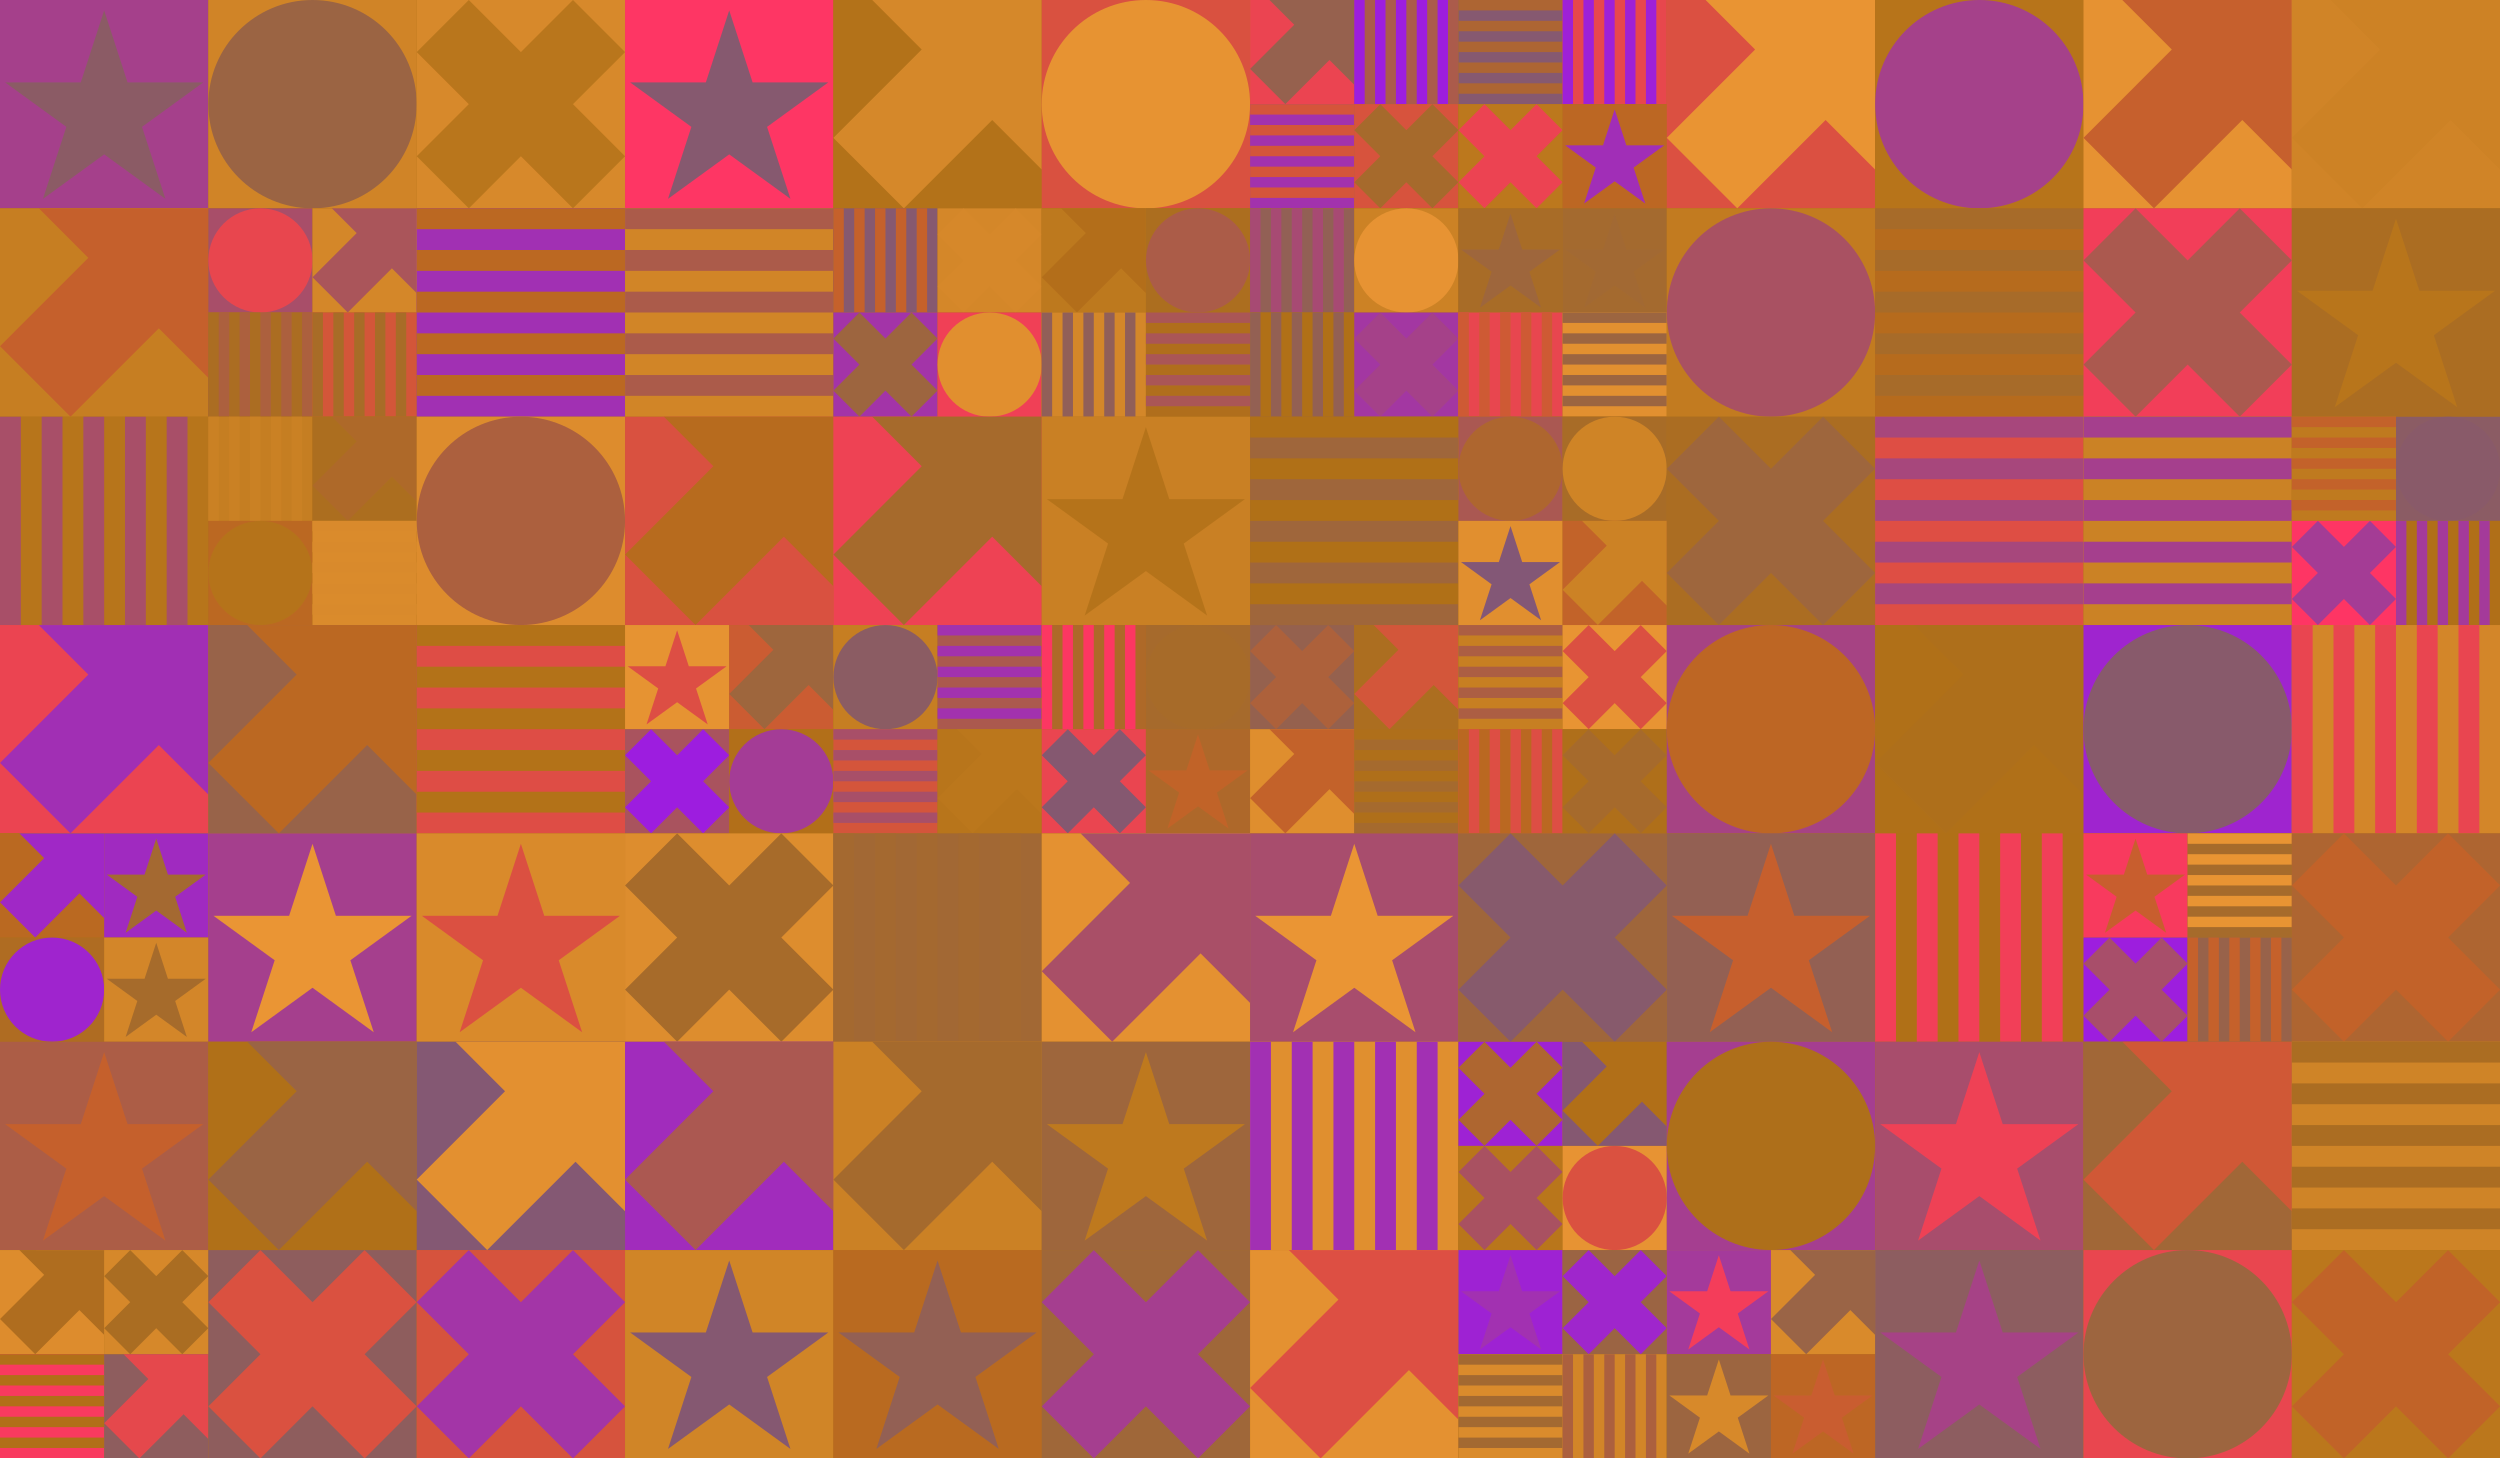 <?xml version="1.0" standalone="no"?><svg xmlns:xlink="http://www.w3.org/1999/xlink" xmlns="http://www.w3.org/2000/svg" viewBox="0 0 1000 583.335" preserveAspectRatio="xMaxYMax slice"><g transform="scale(1.372)"><rect x="0" y="0" width="728.914" height="425.2" fill="#b07017"/><rect x="0" y="0" width="60.74" height="60.74" fill="#a5408b"/><g transform="translate(0,0) scale(3.037) rotate(0)"><path d="M10 1L12.245 7.91H19.511L13.633 12.18L15.878 19.09L10 14.82L4.122 19.09L6.367 12.18L0.489 7.91H7.755L10 1Z" fill="#8b5b65"/></g><rect x="60.74" y="0" width="60.74" height="60.74" fill="#d08427"/><circle cx="91.11" cy="30.37" r="30.37" fill="#9b6443"/><rect x="121.49" y="0" width="60.74" height="60.74" fill="#d7892b"/><g transform="translate(121.49,0) scale(3.037) rotate(0)"><path d="M10 5L5 0L0 5L5 10L0 15L5 20L10 15L15 20L20 15L15 10L20 5L15 0L10 5Z" fill="#b9761c"/></g><rect x="182.23" y="0" width="60.74" height="60.74" fill="#fe3664"/><g transform="translate(182.23,0) scale(3.037) rotate(0)"><path d="M10 1L12.245 7.91H19.511L13.633 12.18L15.878 19.09L10 14.82L4.122 19.09L6.367 12.18L0.489 7.91H7.755L10 1Z" fill="#86596f"/></g><rect x="242.97" y="0" width="60.74" height="60.74" fill="#b37219"/><g transform="translate(242.97,0) scale(3.037) rotate(0)"><path d="M19.998 0.002L3.727 -7.68637e-07L8.478 4.754L0 13.235L6.766 20L15.246 11.521L20 16.275L19.998 0.002Z" fill="#d5882a"/></g><rect x="303.71" y="0" width="60.74" height="60.74" fill="#d95140"/><circle cx="334.08" cy="30.37" r="30.37" fill="#e79332"/><rect x="364.457" y="0" width="60.743" height="60.743" fill="#b07017"/><rect x="364.46" y="0" width="30.37" height="30.37" fill="#eb4451"/><g transform="translate(364.46,0) scale(1.518) rotate(0)"><path d="M19.998 0.002L3.727 -7.68637e-07L8.478 4.754L0 13.235L6.766 20L15.246 11.521L20 16.275L19.998 0.002Z" fill="#96614e"/></g><rect x="394.83" y="0" width="30.37" height="30.37" fill="#ab5b4b"/><g transform="translate(394.83,0) scale(1.518) rotate(0)"><rect width="2" height="20" fill="#9d1ede"/><rect x="4" width="2" height="20" fill="#9d1ede"/><rect x="8" width="2" height="20" fill="#9d1ede"/><rect x="12" width="2" height="20" fill="#9d1ede"/><rect x="16" width="2" height="20" fill="#9d1ede"/></g><rect x="364.46" y="30.37" width="30.37" height="30.37" fill="#a232ad"/><g transform="translate(364.46,30.37) scale(1.518) rotate(0)"><rect width="20" height="2" fill="#d4553a"/><rect y="4" width="20" height="2" fill="#d4553a"/><rect y="8" width="20" height="2" fill="#d4553a"/><rect y="12" width="20" height="2" fill="#d4553a"/><rect y="16" width="20" height="2" fill="#d4553a"/></g><rect x="394.83" y="30.37" width="30.37" height="30.37" fill="#d7533d"/><g transform="translate(394.83,30.37) scale(1.518) rotate(0)"><path d="M10 5L5 0L0 5L5 10L0 15L5 20L10 15L15 20L20 15L15 10L20 5L15 0L10 5Z" fill="#a66a2c"/></g><rect x="425.2" y="0" width="60.743" height="60.743" fill="#b07017"/><rect x="425.2" y="0" width="30.37" height="30.37" fill="#865970"/><g transform="translate(425.2,0) scale(1.518) rotate(0)"><rect width="20" height="2" fill="#ad6533"/><rect y="4" width="20" height="2" fill="#ad6533"/><rect y="8" width="20" height="2" fill="#ad6533"/><rect y="12" width="20" height="2" fill="#ad6533"/><rect y="16" width="20" height="2" fill="#ad6533"/></g><rect x="455.57" y="0" width="30.37" height="30.37" fill="#e7474d"/><g transform="translate(455.57,0) scale(1.518) rotate(0)"><rect width="2" height="20" fill="#9e21d7"/><rect x="4" width="2" height="20" fill="#9e21d7"/><rect x="8" width="2" height="20" fill="#9e21d7"/><rect x="12" width="2" height="20" fill="#9e21d7"/><rect x="16" width="2" height="20" fill="#9e21d7"/></g><rect x="425.2" y="30.37" width="30.37" height="30.37" fill="#bc781d"/><g transform="translate(425.2,30.37) scale(1.518) rotate(0)"><path d="M10 5L5 0L0 5L5 10L0 15L5 20L10 15L15 20L20 15L15 10L20 5L15 0L10 5Z" fill="#ec4352"/></g><rect x="455.57" y="30.37" width="30.37" height="30.37" fill="#bc6723"/><g transform="translate(455.57,30.37) scale(1.518) rotate(0)"><path d="M10 1L12.245 7.91H19.511L13.633 12.18L15.878 19.09L10 14.82L4.122 19.09L6.367 12.18L0.489 7.91H7.755L10 1Z" fill="#a12eb7"/></g><rect x="485.94" y="0" width="60.74" height="60.74" fill="#db5041"/><g transform="translate(485.94,0) scale(3.037) rotate(0)"><path d="M19.998 0.002L3.727 -7.68637e-07L8.478 4.754L0 13.235L6.766 20L15.246 11.521L20 16.275L19.998 0.002Z" fill="#e99433"/></g><rect x="546.69" y="0" width="60.74" height="60.74" fill="#b7741a"/><circle cx="577.06" cy="30.37" r="30.37" fill="#a5418a"/><rect x="607.43" y="0" width="60.74" height="60.74" fill="#e69232"/><g transform="translate(607.43,0) scale(3.037) rotate(0)"><path d="M19.998 0.002L3.727 -7.68637e-07L8.478 4.754L0 13.235L6.766 20L15.246 11.521L20 16.275L19.998 0.002Z" fill="#c6602d"/></g><rect x="668.17" y="0" width="60.74" height="60.74" fill="#d08427"/><g transform="translate(668.17,0) scale(3.037) rotate(0)"><path d="M19.998 0.002L3.727 -7.68637e-07L8.478 4.754L0 13.235L6.766 20L15.246 11.521L20 16.275L19.998 0.002Z" fill="#cd8225"/></g><rect x="0" y="60.74" width="60.74" height="60.74" fill="#c67e22"/><g transform="translate(0,60.74) scale(3.037) rotate(0)"><path d="M19.998 0.002L3.727 -7.68637e-07L8.478 4.754L0 13.235L6.766 20L15.246 11.521L20 16.275L19.998 0.002Z" fill="#c5602c"/></g><rect x="60.743" y="60.743" width="60.743" height="60.743" fill="#b07017"/><rect x="60.74" y="60.74" width="30.37" height="30.37" fill="#a84e69"/><circle cx="75.925" cy="75.925" r="15.185" fill="#e8464e"/><rect x="91.11" y="60.74" width="30.37" height="30.37" fill="#d48729"/><g transform="translate(91.11,60.74) scale(1.518) rotate(0)"><path d="M19.998 0.002L3.727 -7.68637e-07L8.478 4.754L0 13.235L6.766 20L15.246 11.521L20 16.275L19.998 0.002Z" fill="#aa555a"/></g><rect x="60.74" y="91.11" width="30.37" height="30.37" fill="#ac603e"/><g transform="translate(60.74,91.11) scale(1.518) rotate(0)"><rect width="2" height="20" fill="#ab6d22"/><rect x="4" width="2" height="20" fill="#ab6d22"/><rect x="8" width="2" height="20" fill="#ab6d22"/><rect x="12" width="2" height="20" fill="#ab6d22"/><rect x="16" width="2" height="20" fill="#ab6d22"/></g><rect x="91.11" y="91.11" width="30.37" height="30.37" fill="#d35639"/><g transform="translate(91.11,91.11) scale(1.518) rotate(0)"><rect width="2" height="20" fill="#a86c27"/><rect x="4" width="2" height="20" fill="#a86c27"/><rect x="8" width="2" height="20" fill="#a86c27"/><rect x="12" width="2" height="20" fill="#a86c27"/><rect x="16" width="2" height="20" fill="#a86c27"/></g><rect x="121.49" y="60.74" width="60.74" height="60.74" fill="#a130b3"/><g transform="translate(121.49,60.74) scale(3.037) rotate(0)"><rect width="20" height="2" fill="#bb6822"/><rect y="4" width="20" height="2" fill="#bb6822"/><rect y="8" width="20" height="2" fill="#bb6822"/><rect y="12" width="20" height="2" fill="#bb6822"/><rect y="16" width="20" height="2" fill="#bb6822"/></g><rect x="182.23" y="60.74" width="60.74" height="60.74" fill="#d18527"/><g transform="translate(182.23,60.74) scale(3.037) rotate(0)"><rect width="20" height="2" fill="#ab5b4a"/><rect y="4" width="20" height="2" fill="#ab5b4a"/><rect y="8" width="20" height="2" fill="#ab5b4a"/><rect y="12" width="20" height="2" fill="#ab5b4a"/><rect y="16" width="20" height="2" fill="#ab5b4a"/></g><rect x="242.971" y="60.743" width="60.743" height="60.743" fill="#b07017"/><rect x="242.97" y="60.74" width="30.37" height="30.37" fill="#865970"/><g transform="translate(242.97,60.74) scale(1.518) rotate(0)"><rect width="2" height="20" fill="#c5612b"/><rect x="4" width="2" height="20" fill="#c5612b"/><rect x="8" width="2" height="20" fill="#c5612b"/><rect x="12" width="2" height="20" fill="#c5612b"/><rect x="16" width="2" height="20" fill="#c5612b"/></g><rect x="273.34" y="60.74" width="30.37" height="30.37" fill="#d48729"/><g transform="translate(273.34,60.74) scale(1.518) rotate(0)"><path d="M10 5L5 0L0 5L5 10L0 15L5 20L10 15L15 20L20 15L15 10L20 5L15 0L10 5Z" fill="#d6882a"/></g><rect x="242.97" y="91.11" width="30.37" height="30.37" fill="#a334a8"/><g transform="translate(242.97,91.11) scale(1.518) rotate(0)"><path d="M10 5L5 0L0 5L5 10L0 15L5 20L10 15L15 20L20 15L15 10L20 5L15 0L10 5Z" fill="#9d653f"/></g><rect x="273.34" y="91.11" width="30.37" height="30.37" fill="#f04056"/><circle cx="288.525" cy="106.295" r="15.185" fill="#e18f2f"/><rect x="303.714" y="60.743" width="60.743" height="60.743" fill="#b07017"/><rect x="303.71" y="60.74" width="30.37" height="30.37" fill="#bd791e"/><g transform="translate(303.71,60.74) scale(1.518) rotate(0)"><path d="M19.998 0.002L3.727 -7.68637e-07L8.478 4.754L0 13.235L6.766 20L15.246 11.521L20 16.275L19.998 0.002Z" fill="#b36e1a"/></g><rect x="334.09" y="60.74" width="30.37" height="30.37" fill="#ac6e1f"/><circle cx="349.275" cy="75.925" r="15.185" fill="#ab5c48"/><rect x="303.71" y="91.11" width="30.37" height="30.37" fill="#d48729"/><g transform="translate(303.71,91.11) scale(1.518) rotate(0)"><rect width="2" height="20" fill="#915f58"/><rect x="4" width="2" height="20" fill="#915f58"/><rect x="8" width="2" height="20" fill="#915f58"/><rect x="12" width="2" height="20" fill="#915f58"/><rect x="16" width="2" height="20" fill="#915f58"/></g><rect x="334.09" y="91.11" width="30.37" height="30.37" fill="#b06e1c"/><g transform="translate(334.09,91.11) scale(1.518) rotate(0)"><rect width="20" height="2" fill="#aa5656"/><rect y="4" width="20" height="2" fill="#aa5656"/><rect y="8" width="20" height="2" fill="#aa5656"/><rect y="12" width="20" height="2" fill="#aa5656"/><rect y="16" width="20" height="2" fill="#aa5656"/></g><rect x="364.457" y="60.743" width="60.743" height="60.743" fill="#b07017"/><rect x="364.46" y="60.74" width="30.37" height="30.37" fill="#926055"/><g transform="translate(364.46,60.74) scale(1.518) rotate(0)"><rect width="2" height="20" fill="#a74a73"/><rect x="4" width="2" height="20" fill="#a74a73"/><rect x="8" width="2" height="20" fill="#a74a73"/><rect x="12" width="2" height="20" fill="#a74a73"/><rect x="16" width="2" height="20" fill="#a74a73"/></g><rect x="394.83" y="60.74" width="30.37" height="30.37" fill="#cc8225"/><circle cx="410.015" cy="75.925" r="15.185" fill="#e79333"/><rect x="364.46" y="91.11" width="30.37" height="30.37" fill="#b07017"/><g transform="translate(364.46,91.11) scale(1.518) rotate(0)"><rect width="2" height="20" fill="#936053"/><rect x="4" width="2" height="20" fill="#936053"/><rect x="8" width="2" height="20" fill="#936053"/><rect x="12" width="2" height="20" fill="#936053"/><rect x="16" width="2" height="20" fill="#936053"/></g><rect x="394.83" y="91.11" width="30.37" height="30.37" fill="#a337a2"/><g transform="translate(394.83,91.11) scale(1.518) rotate(0)"><path d="M10 5L5 0L0 5L5 10L0 15L5 20L10 15L15 20L20 15L15 10L20 5L15 0L10 5Z" fill="#a54189"/></g><rect x="425.2" y="60.743" width="60.743" height="60.743" fill="#b07017"/><rect x="425.2" y="60.74" width="30.37" height="30.37" fill="#a86c27"/><g transform="translate(425.2,60.74) scale(1.518) rotate(0)"><path d="M10 1L12.245 7.91H19.511L13.633 12.18L15.878 19.09L10 14.82L4.122 19.09L6.367 12.18L0.489 7.91H7.755L10 1Z" fill="#9e663c"/></g><rect x="455.57" y="60.74" width="30.37" height="30.37" fill="#a46a2f"/><g transform="translate(455.57,60.74) scale(1.518) rotate(0)"><path d="M10 1L12.245 7.91H19.511L13.633 12.18L15.878 19.09L10 14.82L4.122 19.09L6.367 12.18L0.489 7.91H7.755L10 1Z" fill="#a26933"/></g><rect x="425.2" y="91.11" width="30.37" height="30.37" fill="#e8464f"/><g transform="translate(425.2,91.11) scale(1.518) rotate(0)"><rect width="2" height="20" fill="#ce5a34"/><rect x="4" width="2" height="20" fill="#ce5a34"/><rect x="8" width="2" height="20" fill="#ce5a34"/><rect x="12" width="2" height="20" fill="#ce5a34"/><rect x="16" width="2" height="20" fill="#ce5a34"/></g><rect x="455.57" y="91.11" width="30.37" height="30.37" fill="#e29030"/><g transform="translate(455.57,91.11) scale(1.518) rotate(0)"><rect width="20" height="2" fill="#9c6540"/><rect y="4" width="20" height="2" fill="#9c6540"/><rect y="8" width="20" height="2" fill="#9c6540"/><rect y="12" width="20" height="2" fill="#9c6540"/><rect y="16" width="20" height="2" fill="#9c6540"/></g><rect x="485.94" y="60.74" width="60.74" height="60.74" fill="#c27b20"/><circle cx="516.31" cy="91.11" r="30.37" fill="#a95162"/><rect x="546.69" y="60.74" width="60.74" height="60.74" fill="#b66b1d"/><g transform="translate(546.69,60.74) scale(3.037) rotate(0)"><rect width="20" height="2" fill="#a76b29"/><rect y="4" width="20" height="2" fill="#a76b29"/><rect y="8" width="20" height="2" fill="#a76b29"/><rect y="12" width="20" height="2" fill="#a76b29"/><rect y="16" width="20" height="2" fill="#a76b29"/></g><rect x="607.43" y="60.74" width="60.74" height="60.74" fill="#f23e59"/><g transform="translate(607.43,60.74) scale(3.037) rotate(0)"><path d="M10 5L5 0L0 5L5 10L0 15L5 20L10 15L15 20L20 15L15 10L20 5L15 0L10 5Z" fill="#ab594f"/></g><rect x="668.17" y="60.74" width="60.74" height="60.74" fill="#ab6d22"/><g transform="translate(668.17,60.74) scale(3.037) rotate(0)"><path d="M10 1L12.245 7.91H19.511L13.633 12.18L15.878 19.09L10 14.82L4.122 19.09L6.367 12.18L0.489 7.91H7.755L10 1Z" fill="#b8751b"/></g><rect x="0" y="121.49" width="60.74" height="60.74" fill="#b7751b"/><g transform="translate(0,121.49) scale(3.037) rotate(0)"><rect width="2" height="20" fill="#a84f68"/><rect x="4" width="2" height="20" fill="#a84f68"/><rect x="8" width="2" height="20" fill="#a84f68"/><rect x="12" width="2" height="20" fill="#a84f68"/><rect x="16" width="2" height="20" fill="#a84f68"/></g><rect x="60.743" y="121.486" width="60.743" height="60.743" fill="#b07017"/><rect x="60.74" y="121.49" width="30.37" height="30.37" fill="#c57e22"/><g transform="translate(60.74,121.49) scale(1.518) rotate(0)"><rect width="2" height="20" fill="#ca8124"/><rect x="4" width="2" height="20" fill="#ca8124"/><rect x="8" width="2" height="20" fill="#ca8124"/><rect x="12" width="2" height="20" fill="#ca8124"/><rect x="16" width="2" height="20" fill="#ca8124"/></g><rect x="91.11" y="121.49" width="30.37" height="30.37" fill="#ac6e1f"/><g transform="translate(91.11,121.49) scale(1.518) rotate(0)"><path d="M19.998 0.002L3.727 -7.68637e-07L8.478 4.754L0 13.235L6.766 20L15.246 11.521L20 16.275L19.998 0.002Z" fill="#ae6929"/></g><rect x="60.74" y="151.86" width="30.37" height="30.37" fill="#bb6822"/><circle cx="75.925" cy="167.045" r="15.185" fill="#b5731a"/><rect x="91.11" y="151.86" width="30.37" height="30.37" fill="#da8b2c"/><g transform="translate(91.11,151.86) scale(1.518) rotate(0)"><rect width="20" height="2" fill="#d98a2c"/><rect y="4" width="20" height="2" fill="#d98a2c"/><rect y="8" width="20" height="2" fill="#d98a2c"/><rect y="12" width="20" height="2" fill="#d98a2c"/><rect y="16" width="20" height="2" fill="#d98a2c"/></g><rect x="121.49" y="121.49" width="60.74" height="60.74" fill="#dd8c2d"/><circle cx="151.86" cy="151.86" r="30.37" fill="#ac603e"/><rect x="182.23" y="121.49" width="60.74" height="60.74" fill="#d95140"/><g transform="translate(182.23,121.49) scale(3.037) rotate(0)"><path d="M19.998 0.002L3.727 -7.68637e-07L8.478 4.754L0 13.235L6.766 20L15.246 11.521L20 16.275L19.998 0.002Z" fill="#b76b1e"/></g><rect x="242.97" y="121.49" width="60.74" height="60.74" fill="#ee4254"/><g transform="translate(242.97,121.49) scale(3.037) rotate(0)"><path d="M19.998 0.002L3.727 -7.68637e-07L8.478 4.754L0 13.235L6.766 20L15.246 11.521L20 16.275L19.998 0.002Z" fill="#a66a2c"/></g><rect x="303.71" y="121.49" width="60.74" height="60.74" fill="#c98024"/><g transform="translate(303.71,121.49) scale(3.037) rotate(0)"><path d="M10 1L12.245 7.91H19.511L13.633 12.18L15.878 19.09L10 14.82L4.122 19.09L6.367 12.18L0.489 7.91H7.755L10 1Z" fill="#b5731a"/></g><rect x="364.46" y="121.49" width="60.74" height="60.74" fill="#9f663b"/><g transform="translate(364.46,121.49) scale(3.037) rotate(0)"><rect width="20" height="2" fill="#b07017"/><rect y="4" width="20" height="2" fill="#b07017"/><rect y="8" width="20" height="2" fill="#b07017"/><rect y="12" width="20" height="2" fill="#b07017"/><rect y="16" width="20" height="2" fill="#b07017"/></g><rect x="425.2" y="121.486" width="60.743" height="60.743" fill="#b07017"/><rect x="425.2" y="121.49" width="30.37" height="30.37" fill="#aa5852"/><circle cx="440.385" cy="136.675" r="15.185" fill="#ae662f"/><rect x="455.57" y="121.49" width="30.37" height="30.37" fill="#a86c27"/><circle cx="470.755" cy="136.675" r="15.185" fill="#cf8426"/><rect x="425.2" y="151.86" width="30.37" height="30.37" fill="#e18f2f"/><g transform="translate(425.2,151.86) scale(1.518) rotate(0)"><path d="M10 1L12.245 7.91H19.511L13.633 12.18L15.878 19.09L10 14.82L4.122 19.09L6.367 12.18L0.489 7.91H7.755L10 1Z" fill="#835776"/></g><rect x="455.57" y="151.86" width="30.37" height="30.37" fill="#c26329"/><g transform="translate(455.57,151.86) scale(1.518) rotate(0)"><path d="M19.998 0.002L3.727 -7.68637e-07L8.478 4.754L0 13.235L6.766 20L15.246 11.521L20 16.275L19.998 0.002Z" fill="#cc8225"/></g><rect x="485.94" y="121.49" width="60.74" height="60.74" fill="#ab6d22"/><g transform="translate(485.94,121.49) scale(3.037) rotate(0)"><path d="M10 5L5 0L0 5L5 10L0 15L5 20L10 15L15 20L20 15L15 10L20 5L15 0L10 5Z" fill="#9e663d"/></g><rect x="546.69" y="121.49" width="60.74" height="60.74" fill="#de4e44"/><g transform="translate(546.69,121.49) scale(3.037) rotate(0)"><rect width="20" height="2" fill="#a7477c"/><rect y="4" width="20" height="2" fill="#a7477c"/><rect y="8" width="20" height="2" fill="#a7477c"/><rect y="12" width="20" height="2" fill="#a7477c"/><rect y="16" width="20" height="2" fill="#a7477c"/></g><rect x="607.43" y="121.49" width="60.74" height="60.74" fill="#cb8225"/><g transform="translate(607.43,121.49) scale(3.037) rotate(0)"><rect width="20" height="2" fill="#a53f8d"/><rect y="4" width="20" height="2" fill="#a53f8d"/><rect y="8" width="20" height="2" fill="#a53f8d"/><rect y="12" width="20" height="2" fill="#a53f8d"/><rect y="16" width="20" height="2" fill="#a53f8d"/></g><rect x="668.171" y="121.486" width="60.743" height="60.743" fill="#b07017"/><rect x="668.17" y="121.49" width="30.37" height="30.37" fill="#bf7a1f"/><g transform="translate(668.17,121.49) scale(1.518) rotate(0)"><rect width="20" height="2" fill="#c3622a"/><rect y="4" width="20" height="2" fill="#c3622a"/><rect y="8" width="20" height="2" fill="#c3622a"/><rect y="12" width="20" height="2" fill="#c3622a"/><rect y="16" width="20" height="2" fill="#c3622a"/></g><rect x="698.54" y="121.49" width="30.37" height="30.37" fill="#8b5c64"/><circle cx="713.725" cy="136.675" r="15.185" fill="#895a69"/><rect x="668.17" y="151.86" width="30.37" height="30.37" fill="#fe3564"/><g transform="translate(668.17,151.86) scale(1.518) rotate(0)"><path d="M10 5L5 0L0 5L5 10L0 15L5 20L10 15L15 20L20 15L15 10L20 5L15 0L10 5Z" fill="#a43c95"/></g><rect x="698.54" y="151.86" width="30.37" height="30.37" fill="#b06f18"/><g transform="translate(698.54,151.86) scale(1.518) rotate(0)"><rect width="2" height="20" fill="#a43a9a"/><rect x="4" width="2" height="20" fill="#a43a9a"/><rect x="8" width="2" height="20" fill="#a43a9a"/><rect x="12" width="2" height="20" fill="#a43a9a"/><rect x="16" width="2" height="20" fill="#a43a9a"/></g><rect x="0" y="182.23" width="60.74" height="60.74" fill="#eb4451"/><g transform="translate(0,182.23) scale(3.037) rotate(0)"><path d="M19.998 0.002L3.727 -7.68637e-07L8.478 4.754L0 13.235L6.766 20L15.246 11.521L20 16.275L19.998 0.002Z" fill="#a12fb4"/></g><rect x="60.74" y="182.23" width="60.74" height="60.74" fill="#986349"/><g transform="translate(60.74,182.23) scale(3.037) rotate(0)"><path d="M19.998 0.002L3.727 -7.68637e-07L8.478 4.754L0 13.235L6.766 20L15.246 11.521L20 16.275L19.998 0.002Z" fill="#bb6822"/></g><rect x="121.49" y="182.23" width="60.74" height="60.74" fill="#de4d45"/><g transform="translate(121.49,182.23) scale(3.037) rotate(0)"><rect width="20" height="2" fill="#b37218"/><rect y="4" width="20" height="2" fill="#b37218"/><rect y="8" width="20" height="2" fill="#b37218"/><rect y="12" width="20" height="2" fill="#b37218"/><rect y="16" width="20" height="2" fill="#b37218"/></g><rect x="182.229" y="182.229" width="60.743" height="60.743" fill="#b07017"/><rect x="182.23" y="182.23" width="30.37" height="30.37" fill="#e69332"/><g transform="translate(182.23,182.23) scale(1.518) rotate(0)"><path d="M10 1L12.245 7.91H19.511L13.633 12.18L15.878 19.09L10 14.82L4.122 19.09L6.367 12.18L0.489 7.91H7.755L10 1Z" fill="#dd4e44"/></g><rect x="212.6" y="182.23" width="30.37" height="30.37" fill="#cb5c32"/><g transform="translate(212.6,182.23) scale(1.518) rotate(0)"><path d="M19.998 0.002L3.727 -7.68637e-07L8.478 4.754L0 13.235L6.766 20L15.246 11.521L20 16.275L19.998 0.002Z" fill="#9e663d"/></g><rect x="182.23" y="212.6" width="30.37" height="30.37" fill="#a9535e"/><g transform="translate(182.23,212.6) scale(1.518) rotate(0)"><path d="M10 5L5 0L0 5L5 10L0 15L5 20L10 15L15 20L20 15L15 10L20 5L15 0L10 5Z" fill="#9d1ddf"/></g><rect x="212.6" y="212.6" width="30.37" height="30.37" fill="#b26f19"/><circle cx="227.785" cy="227.785" r="15.185" fill="#a43c96"/><rect x="242.971" y="182.229" width="60.743" height="60.743" fill="#b07017"/><rect x="242.97" y="182.23" width="30.37" height="30.37" fill="#c67e22"/><circle cx="258.155" cy="197.415" r="15.185" fill="#8b5c63"/><rect x="273.34" y="182.23" width="30.37" height="30.37" fill="#ab594e"/><g transform="translate(273.34,182.23) scale(1.518) rotate(0)"><rect width="20" height="2" fill="#a232ae"/><rect y="4" width="20" height="2" fill="#a232ae"/><rect y="8" width="20" height="2" fill="#a232ae"/><rect y="12" width="20" height="2" fill="#a232ae"/><rect y="16" width="20" height="2" fill="#a232ae"/></g><rect x="242.97" y="212.6" width="30.37" height="30.37" fill="#d4553b"/><g transform="translate(242.97,212.6) scale(1.518) rotate(0)"><rect width="20" height="2" fill="#a84f68"/><rect y="4" width="20" height="2" fill="#a84f68"/><rect y="8" width="20" height="2" fill="#a84f68"/><rect y="12" width="20" height="2" fill="#a84f68"/><rect y="16" width="20" height="2" fill="#a84f68"/></g><rect x="273.34" y="212.6" width="30.37" height="30.37" fill="#b8751b"/><g transform="translate(273.34,212.6) scale(1.518) rotate(0)"><path d="M19.998 0.002L3.727 -7.68637e-07L8.478 4.754L0 13.235L6.766 20L15.246 11.521L20 16.275L19.998 0.002Z" fill="#bb771c"/></g><rect x="303.714" y="182.229" width="60.743" height="60.743" fill="#b07017"/><rect x="303.71" y="182.23" width="30.37" height="30.37" fill="#ae6928"/><g transform="translate(303.71,182.23) scale(1.518) rotate(0)"><rect width="2" height="20" fill="#fc3762"/><rect x="4" width="2" height="20" fill="#fc3762"/><rect x="8" width="2" height="20" fill="#fc3762"/><rect x="12" width="2" height="20" fill="#fc3762"/><rect x="16" width="2" height="20" fill="#fc3762"/></g><rect x="334.09" y="182.23" width="30.37" height="30.37" fill="#a66a2c"/><circle cx="349.275" cy="197.415" r="15.185" fill="#a76b29"/><rect x="303.71" y="212.6" width="30.37" height="30.37" fill="#ea4550"/><g transform="translate(303.71,212.6) scale(1.518) rotate(0)"><path d="M10 5L5 0L0 5L5 10L0 15L5 20L10 15L15 20L20 15L15 10L20 5L15 0L10 5Z" fill="#855870"/></g><rect x="334.09" y="212.6" width="30.37" height="30.37" fill="#ae682a"/><g transform="translate(334.09,212.6) scale(1.518) rotate(0)"><path d="M10 1L12.245 7.91H19.511L13.633 12.18L15.878 19.09L10 14.82L4.122 19.09L6.367 12.18L0.489 7.91H7.755L10 1Z" fill="#c16328"/></g><rect x="364.457" y="182.229" width="60.743" height="60.743" fill="#b07017"/><rect x="364.46" y="182.23" width="30.37" height="30.37" fill="#95614e"/><g transform="translate(364.46,182.23) scale(1.518) rotate(0)"><path d="M10 5L5 0L0 5L5 10L0 15L5 20L10 15L15 20L20 15L15 10L20 5L15 0L10 5Z" fill="#ad613b"/></g><rect x="394.83" y="182.23" width="30.37" height="30.37" fill="#ac6e20"/><g transform="translate(394.83,182.23) scale(1.518) rotate(0)"><path d="M19.998 0.002L3.727 -7.68637e-07L8.478 4.754L0 13.235L6.766 20L15.246 11.521L20 16.275L19.998 0.002Z" fill="#d3563a"/></g><rect x="364.46" y="212.6" width="30.37" height="30.37" fill="#df8e2e"/><g transform="translate(364.46,212.6) scale(1.518) rotate(0)"><path d="M19.998 0.002L3.727 -7.68637e-07L8.478 4.754L0 13.235L6.766 20L15.246 11.521L20 16.275L19.998 0.002Z" fill="#c3622a"/></g><rect x="394.83" y="212.6" width="30.37" height="30.37" fill="#a56a2e"/><g transform="translate(394.83,212.6) scale(1.518) rotate(0)"><rect width="20" height="2" fill="#af6f1a"/><rect y="4" width="20" height="2" fill="#af6f1a"/><rect y="8" width="20" height="2" fill="#af6f1a"/><rect y="12" width="20" height="2" fill="#af6f1a"/><rect y="16" width="20" height="2" fill="#af6f1a"/></g><rect x="425.2" y="182.229" width="60.743" height="60.743" fill="#b07017"/><rect x="425.2" y="182.23" width="30.37" height="30.37" fill="#c77f22"/><g transform="translate(425.2,182.23) scale(1.518) rotate(0)"><rect width="20" height="2" fill="#ac5e43"/><rect y="4" width="20" height="2" fill="#ac5e43"/><rect y="8" width="20" height="2" fill="#ac5e43"/><rect y="12" width="20" height="2" fill="#ac5e43"/><rect y="16" width="20" height="2" fill="#ac5e43"/></g><rect x="455.57" y="182.23" width="30.37" height="30.37" fill="#e89433"/><g transform="translate(455.57,182.23) scale(1.518) rotate(0)"><path d="M10 5L5 0L0 5L5 10L0 15L5 20L10 15L15 20L20 15L15 10L20 5L15 0L10 5Z" fill="#db5041"/></g><rect x="425.2" y="212.6" width="30.37" height="30.37" fill="#dd4e44"/><g transform="translate(425.2,212.6) scale(1.518) rotate(0)"><rect width="2" height="20" fill="#ba6821"/><rect x="4" width="2" height="20" fill="#ba6821"/><rect x="8" width="2" height="20" fill="#ba6821"/><rect x="12" width="2" height="20" fill="#ba6821"/><rect x="16" width="2" height="20" fill="#ba6821"/></g><rect x="455.57" y="212.6" width="30.37" height="30.37" fill="#af6f1a"/><g transform="translate(455.57,212.6) scale(1.518) rotate(0)"><path d="M10 5L5 0L0 5L5 10L0 15L5 20L10 15L15 20L20 15L15 10L20 5L15 0L10 5Z" fill="#a66a2c"/></g><rect x="485.94" y="182.23" width="60.74" height="60.74" fill="#a64383"/><circle cx="516.31" cy="212.6" r="30.37" fill="#bd6624"/><rect x="546.69" y="182.23" width="60.74" height="60.74" fill="#b07018"/><g transform="translate(546.69,182.23) scale(3.037) rotate(0)"><path d="M19.998 0.002L3.727 -7.68637e-07L8.478 4.754L0 13.235L6.766 20L15.246 11.521L20 16.275L19.998 0.002Z" fill="#ae6f1b"/></g><rect x="607.43" y="182.23" width="60.74" height="60.74" fill="#9f24cf"/><circle cx="637.8" cy="212.6" r="30.37" fill="#885a6b"/><rect x="668.17" y="182.23" width="60.74" height="60.74" fill="#d38629"/><g transform="translate(668.17,182.23) scale(3.037) rotate(0)"><rect width="2" height="20" fill="#e94550"/><rect x="4" width="2" height="20" fill="#e94550"/><rect x="8" width="2" height="20" fill="#e94550"/><rect x="12" width="2" height="20" fill="#e94550"/><rect x="16" width="2" height="20" fill="#e94550"/></g><rect x="0" y="242.971" width="60.743" height="60.743" fill="#b07017"/><rect x="0" y="242.97" width="30.37" height="30.37" fill="#ba6921"/><g transform="translate(0,242.97) scale(1.518) rotate(0)"><path d="M19.998 0.002L3.727 -7.68637e-07L8.478 4.754L0 13.235L6.766 20L15.246 11.521L20 16.275L19.998 0.002Z" fill="#a028c6"/></g><rect x="30.37" y="242.97" width="30.37" height="30.37" fill="#a02ac0"/><g transform="translate(30.37,242.97) scale(1.518) rotate(0)"><path d="M10 1L12.245 7.91H19.511L13.633 12.18L15.878 19.09L10 14.82L4.122 19.09L6.367 12.18L0.489 7.91H7.755L10 1Z" fill="#a46931"/></g><rect x="0" y="273.34" width="30.37" height="30.37" fill="#af6c22"/><circle cx="15.185" cy="288.525" r="15.185" fill="#9f24ce"/><rect x="30.37" y="273.34" width="30.37" height="30.37" fill="#d38629"/><g transform="translate(30.37,273.34) scale(1.518) rotate(0)"><path d="M10 1L12.245 7.91H19.511L13.633 12.18L15.878 19.09L10 14.82L4.122 19.09L6.367 12.18L0.489 7.91H7.755L10 1Z" fill="#a66b2b"/></g><rect x="60.74" y="242.97" width="60.74" height="60.74" fill="#a53f8d"/><g transform="translate(60.74,242.97) scale(3.037) rotate(0)"><path d="M10 1L12.245 7.91H19.511L13.633 12.18L15.878 19.09L10 14.82L4.122 19.09L6.367 12.18L0.489 7.91H7.755L10 1Z" fill="#ea9534"/></g><rect x="121.49" y="242.97" width="60.74" height="60.74" fill="#d98a2b"/><g transform="translate(121.49,242.97) scale(3.037) rotate(0)"><path d="M10 1L12.245 7.91H19.511L13.633 12.18L15.878 19.09L10 14.82L4.122 19.09L6.367 12.18L0.489 7.91H7.755L10 1Z" fill="#db5041"/></g><rect x="182.23" y="242.97" width="60.74" height="60.74" fill="#dd8d2e"/><g transform="translate(182.23,242.97) scale(3.037) rotate(0)"><path d="M10 5L5 0L0 5L5 10L0 15L5 20L10 15L15 20L20 15L15 10L20 5L15 0L10 5Z" fill="#a76b2a"/></g><rect x="242.97" y="242.97" width="60.74" height="60.74" fill="#a26834"/><g transform="translate(242.97,242.97) scale(3.037) rotate(0)"><rect width="2" height="20" fill="#a46930"/><rect x="4" width="2" height="20" fill="#a46930"/><rect x="8" width="2" height="20" fill="#a46930"/><rect x="12" width="2" height="20" fill="#a46930"/><rect x="16" width="2" height="20" fill="#a46930"/></g><rect x="303.71" y="242.97" width="60.74" height="60.74" fill="#e49131"/><g transform="translate(303.71,242.97) scale(3.037) rotate(0)"><path d="M19.998 0.002L3.727 -7.68637e-07L8.478 4.754L0 13.235L6.766 20L15.246 11.521L20 16.275L19.998 0.002Z" fill="#a94f67"/></g><rect x="364.46" y="242.97" width="60.74" height="60.74" fill="#a84d6d"/><g transform="translate(364.46,242.97) scale(3.037) rotate(0)"><path d="M10 1L12.245 7.91H19.511L13.633 12.18L15.878 19.09L10 14.82L4.122 19.09L6.367 12.18L0.489 7.91H7.755L10 1Z" fill="#ea9534"/></g><rect x="425.2" y="242.97" width="60.74" height="60.74" fill="#9f663b"/><g transform="translate(425.2,242.97) scale(3.037) rotate(0)"><path d="M10 5L5 0L0 5L5 10L0 15L5 20L10 15L15 20L20 15L15 10L20 5L15 0L10 5Z" fill="#875a6c"/></g><rect x="485.94" y="242.97" width="60.74" height="60.74" fill="#936053"/><g transform="translate(485.94,242.97) scale(3.037) rotate(0)"><path d="M10 1L12.245 7.91H19.511L13.633 12.18L15.878 19.09L10 14.82L4.122 19.09L6.367 12.18L0.489 7.91H7.755L10 1Z" fill="#c65f2d"/></g><rect x="546.69" y="242.97" width="60.74" height="60.74" fill="#b07017"/><g transform="translate(546.69,242.97) scale(3.037) rotate(0)"><rect width="2" height="20" fill="#f23f58"/><rect x="4" width="2" height="20" fill="#f23f58"/><rect x="8" width="2" height="20" fill="#f23f58"/><rect x="12" width="2" height="20" fill="#f23f58"/><rect x="16" width="2" height="20" fill="#f23f58"/></g><rect x="607.429" y="242.971" width="60.743" height="60.743" fill="#b07017"/><rect x="607.43" y="242.97" width="30.37" height="30.37" fill="#f83a5e"/><g transform="translate(607.43,242.97) scale(1.518) rotate(0)"><path d="M10 1L12.245 7.91H19.511L13.633 12.18L15.878 19.09L10 14.82L4.122 19.09L6.367 12.18L0.489 7.91H7.755L10 1Z" fill="#c85e2e"/></g><rect x="637.8" y="242.97" width="30.37" height="30.37" fill="#a66b2b"/><g transform="translate(637.8,242.97) scale(1.518) rotate(0)"><rect width="20" height="2" fill="#e89433"/><rect y="4" width="20" height="2" fill="#e89433"/><rect y="8" width="20" height="2" fill="#e89433"/><rect y="12" width="20" height="2" fill="#e89433"/><rect y="16" width="20" height="2" fill="#e89433"/></g><rect x="607.43" y="273.34" width="30.37" height="30.37" fill="#9d1ede"/><g transform="translate(607.43,273.34) scale(1.518) rotate(0)"><path d="M10 5L5 0L0 5L5 10L0 15L5 20L10 15L15 20L20 15L15 10L20 5L15 0L10 5Z" fill="#a84e6a"/></g><rect x="637.8" y="273.34" width="30.37" height="30.37" fill="#98624a"/><g transform="translate(637.8,273.34) scale(1.518) rotate(0)"><rect width="2" height="20" fill="#c5612b"/><rect x="4" width="2" height="20" fill="#c5612b"/><rect x="8" width="2" height="20" fill="#c5612b"/><rect x="12" width="2" height="20" fill="#c5612b"/><rect x="16" width="2" height="20" fill="#c5612b"/></g><rect x="668.17" y="242.97" width="60.74" height="60.74" fill="#ae6531"/><g transform="translate(668.17,242.97) scale(3.037) rotate(0)"><path d="M10 5L5 0L0 5L5 10L0 15L5 20L10 15L15 20L20 15L15 10L20 5L15 0L10 5Z" fill="#c26229"/></g><rect x="0" y="303.71" width="60.74" height="60.74" fill="#ac5d46"/><g transform="translate(0,303.71) scale(3.037) rotate(0)"><path d="M10 1L12.245 7.91H19.511L13.633 12.18L15.878 19.09L10 14.82L4.122 19.09L6.367 12.18L0.489 7.91H7.755L10 1Z" fill="#c5602c"/></g><rect x="60.74" y="303.71" width="60.74" height="60.74" fill="#b07018"/><g transform="translate(60.74,303.71) scale(3.037) rotate(0)"><path d="M19.998 0.002L3.727 -7.68637e-07L8.478 4.754L0 13.235L6.766 20L15.246 11.521L20 16.275L19.998 0.002Z" fill="#9a6444"/></g><rect x="121.49" y="303.71" width="60.74" height="60.74" fill="#845873"/><g transform="translate(121.49,303.71) scale(3.037) rotate(0)"><path d="M19.998 0.002L3.727 -7.68637e-07L8.478 4.754L0 13.235L6.766 20L15.246 11.521L20 16.275L19.998 0.002Z" fill="#e39030"/></g><rect x="182.23" y="303.71" width="60.74" height="60.74" fill="#a12cbc"/><g transform="translate(182.23,303.71) scale(3.037) rotate(0)"><path d="M19.998 0.002L3.727 -7.68637e-07L8.478 4.754L0 13.235L6.766 20L15.246 11.521L20 16.275L19.998 0.002Z" fill="#ab5851"/></g><rect x="242.97" y="303.71" width="60.74" height="60.74" fill="#cb8125"/><g transform="translate(242.97,303.71) scale(3.037) rotate(0)"><path d="M19.998 0.002L3.727 -7.68637e-07L8.478 4.754L0 13.235L6.766 20L15.246 11.521L20 16.275L19.998 0.002Z" fill="#a56a2d"/></g><rect x="303.71" y="303.71" width="60.74" height="60.74" fill="#9e663c"/><g transform="translate(303.71,303.71) scale(3.037) rotate(0)"><path d="M10 1L12.245 7.91H19.511L13.633 12.18L15.878 19.09L10 14.82L4.122 19.09L6.367 12.18L0.489 7.91H7.755L10 1Z" fill="#be791e"/></g><rect x="364.46" y="303.71" width="60.74" height="60.74" fill="#e08f2f"/><g transform="translate(364.46,303.71) scale(3.037) rotate(0)"><rect width="2" height="20" fill="#a230b3"/><rect x="4" width="2" height="20" fill="#a230b3"/><rect x="8" width="2" height="20" fill="#a230b3"/><rect x="12" width="2" height="20" fill="#a230b3"/><rect x="16" width="2" height="20" fill="#a230b3"/></g><rect x="425.2" y="303.714" width="60.743" height="60.743" fill="#b07017"/><rect x="425.2" y="303.71" width="30.37" height="30.37" fill="#9e22d4"/><g transform="translate(425.2,303.71) scale(1.518) rotate(0)"><path d="M10 5L5 0L0 5L5 10L0 15L5 20L10 15L15 20L20 15L15 10L20 5L15 0L10 5Z" fill="#ae6630"/></g><rect x="455.57" y="303.71" width="30.37" height="30.37" fill="#855871"/><g transform="translate(455.57,303.71) scale(1.518) rotate(0)"><path d="M19.998 0.002L3.727 -7.68637e-07L8.478 4.754L0 13.235L6.766 20L15.246 11.521L20 16.275L19.998 0.002Z" fill="#b16f18"/></g><rect x="425.2" y="334.09" width="30.37" height="30.37" fill="#b9761b"/><g transform="translate(425.2,334.09) scale(1.518) rotate(0)"><path d="M10 5L5 0L0 5L5 10L0 15L5 20L10 15L15 20L20 15L15 10L20 5L15 0L10 5Z" fill="#a95161"/></g><rect x="455.57" y="334.09" width="30.37" height="30.37" fill="#e79333"/><circle cx="470.755" cy="349.275" r="15.185" fill="#da5140"/><rect x="485.94" y="303.71" width="60.74" height="60.74" fill="#a53e90"/><circle cx="516.31" cy="334.08" r="30.37" fill="#ae6f1a"/><rect x="546.69" y="303.71" width="60.74" height="60.74" fill="#a84d6c"/><g transform="translate(546.69,303.71) scale(3.037) rotate(0)"><path d="M10 1L12.245 7.91H19.511L13.633 12.18L15.878 19.09L10 14.82L4.122 19.09L6.367 12.18L0.489 7.91H7.755L10 1Z" fill="#ef4155"/></g><rect x="607.43" y="303.71" width="60.74" height="60.74" fill="#a16737"/><g transform="translate(607.43,303.71) scale(3.037) rotate(0)"><path d="M19.998 0.002L3.727 -7.68637e-07L8.478 4.754L0 13.235L6.766 20L15.246 11.521L20 16.275L19.998 0.002Z" fill="#d05836"/></g><rect x="668.17" y="303.71" width="60.74" height="60.74" fill="#cf8427"/><g transform="translate(668.17,303.71) scale(3.037) rotate(0)"><rect width="20" height="2" fill="#ab6d22"/><rect y="4" width="20" height="2" fill="#ab6d22"/><rect y="8" width="20" height="2" fill="#ab6d22"/><rect y="12" width="20" height="2" fill="#ab6d22"/><rect y="16" width="20" height="2" fill="#ab6d22"/></g><rect x="0" y="364.457" width="60.743" height="60.743" fill="#b07017"/><rect x="0" y="364.46" width="30.37" height="30.37" fill="#dd8c2d"/><g transform="translate(0,364.46) scale(1.518) rotate(0)"><path d="M19.998 0.002L3.727 -7.68637e-07L8.478 4.754L0 13.235L6.766 20L15.246 11.521L20 16.275L19.998 0.002Z" fill="#af6d1f"/></g><rect x="30.37" y="364.46" width="30.37" height="30.37" fill="#d6882a"/><g transform="translate(30.37,364.46) scale(1.518) rotate(0)"><path d="M10 5L5 0L0 5L5 10L0 15L5 20L10 15L15 20L20 15L15 10L20 5L15 0L10 5Z" fill="#aa6d22"/></g><rect x="0" y="394.83" width="30.37" height="30.37" fill="#f93a5f"/><g transform="translate(0,394.83) scale(1.518) rotate(0)"><rect width="20" height="2" fill="#b16f18"/><rect y="4" width="20" height="2" fill="#b16f18"/><rect y="8" width="20" height="2" fill="#b16f18"/><rect y="12" width="20" height="2" fill="#b16f18"/><rect y="16" width="20" height="2" fill="#b16f18"/></g><rect x="30.37" y="394.83" width="30.37" height="30.37" fill="#8e5d5e"/><g transform="translate(30.37,394.83) scale(1.518) rotate(0)"><path d="M19.998 0.002L3.727 -7.68637e-07L8.478 4.754L0 13.235L6.766 20L15.246 11.521L20 16.275L19.998 0.002Z" fill="#e5484c"/></g><rect x="60.74" y="364.46" width="60.74" height="60.74" fill="#8e5d5d"/><g transform="translate(60.74,364.46) scale(3.037) rotate(0)"><path d="M10 5L5 0L0 5L5 10L0 15L5 20L10 15L15 20L20 15L15 10L20 5L15 0L10 5Z" fill="#da5140"/></g><rect x="121.49" y="364.46" width="60.74" height="60.74" fill="#d6533d"/><g transform="translate(121.49,364.46) scale(3.037) rotate(0)"><path d="M10 5L5 0L0 5L5 10L0 15L5 20L10 15L15 20L20 15L15 10L20 5L15 0L10 5Z" fill="#a335a7"/></g><rect x="182.23" y="364.46" width="60.74" height="60.74" fill="#d08527"/><g transform="translate(182.23,364.46) scale(3.037) rotate(0)"><path d="M10 1L12.245 7.91H19.511L13.633 12.18L15.878 19.09L10 14.82L4.122 19.09L6.367 12.18L0.489 7.91H7.755L10 1Z" fill="#855871"/></g><rect x="242.97" y="364.46" width="60.74" height="60.74" fill="#b96a20"/><g transform="translate(242.97,364.46) scale(3.037) rotate(0)"><path d="M10 1L12.245 7.91H19.511L13.633 12.18L15.878 19.09L10 14.82L4.122 19.09L6.367 12.18L0.489 7.91H7.755L10 1Z" fill="#936054"/></g><rect x="303.71" y="364.46" width="60.74" height="60.74" fill="#9f6739"/><g transform="translate(303.71,364.46) scale(3.037) rotate(0)"><path d="M10 5L5 0L0 5L5 10L0 15L5 20L10 15L15 20L20 15L15 10L20 5L15 0L10 5Z" fill="#a53e8f"/></g><rect x="364.46" y="364.46" width="60.74" height="60.74" fill="#e49131"/><g transform="translate(364.46,364.46) scale(3.037) rotate(0)"><path d="M19.998 0.002L3.727 -7.68637e-07L8.478 4.754L0 13.235L6.766 20L15.246 11.521L20 16.275L19.998 0.002Z" fill="#dd4f43"/></g><rect x="425.2" y="364.457" width="60.743" height="60.743" fill="#b07017"/><rect x="425.2" y="364.46" width="30.37" height="30.37" fill="#9e22d3"/><g transform="translate(425.2,364.46) scale(1.518) rotate(0)"><path d="M10 1L12.245 7.91H19.511L13.633 12.18L15.878 19.09L10 14.82L4.122 19.09L6.367 12.18L0.489 7.91H7.755L10 1Z" fill="#a231b1"/></g><rect x="455.57" y="364.46" width="30.37" height="30.37" fill="#9b6443"/><g transform="translate(455.57,364.46) scale(1.518) rotate(0)"><path d="M10 5L5 0L0 5L5 10L0 15L5 20L10 15L15 20L20 15L15 10L20 5L15 0L10 5Z" fill="#9f26cc"/></g><rect x="425.2" y="394.83" width="30.37" height="30.37" fill="#da8b2c"/><g transform="translate(425.2,394.83) scale(1.518) rotate(0)"><rect width="20" height="2" fill="#a36931"/><rect y="4" width="20" height="2" fill="#a36931"/><rect y="8" width="20" height="2" fill="#a36931"/><rect y="12" width="20" height="2" fill="#a36931"/><rect y="16" width="20" height="2" fill="#a36931"/></g><rect x="455.57" y="394.83" width="30.37" height="30.37" fill="#d28528"/><g transform="translate(455.57,394.83) scale(1.518) rotate(0)"><rect width="2" height="20" fill="#ac603e"/><rect x="4" width="2" height="20" fill="#ac603e"/><rect x="8" width="2" height="20" fill="#ac603e"/><rect x="12" width="2" height="20" fill="#ac603e"/><rect x="16" width="2" height="20" fill="#ac603e"/></g><rect x="485.943" y="364.457" width="60.743" height="60.743" fill="#b07017"/><rect x="485.94" y="364.46" width="30.37" height="30.37" fill="#a43a9b"/><g transform="translate(485.94,364.46) scale(1.518) rotate(0)"><path d="M10 1L12.245 7.91H19.511L13.633 12.18L15.878 19.09L10 14.82L4.122 19.09L6.367 12.18L0.489 7.91H7.755L10 1Z" fill="#f43d5a"/></g><rect x="516.31" y="364.46" width="30.37" height="30.37" fill="#d98a2b"/><g transform="translate(516.31,364.46) scale(1.518) rotate(0)"><path d="M19.998 0.002L3.727 -7.68637e-07L8.478 4.754L0 13.235L6.766 20L15.246 11.521L20 16.275L19.998 0.002Z" fill="#9a6446"/></g><rect x="485.94" y="394.83" width="30.37" height="30.37" fill="#9c6540"/><g transform="translate(485.94,394.83) scale(1.518) rotate(0)"><path d="M10 1L12.245 7.91H19.511L13.633 12.18L15.878 19.09L10 14.82L4.122 19.09L6.367 12.18L0.489 7.91H7.755L10 1Z" fill="#d7892a"/></g><rect x="516.31" y="394.83" width="30.37" height="30.37" fill="#bd6624"/><g transform="translate(516.31,394.83) scale(1.518) rotate(0)"><path d="M10 1L12.245 7.91H19.511L13.633 12.18L15.878 19.09L10 14.82L4.122 19.09L6.367 12.18L0.489 7.91H7.755L10 1Z" fill="#c95d30"/></g><rect x="546.69" y="364.46" width="60.74" height="60.74" fill="#8d5d60"/><g transform="translate(546.69,364.46) scale(3.037) rotate(0)"><path d="M10 1L12.245 7.91H19.511L13.633 12.18L15.878 19.09L10 14.82L4.122 19.09L6.367 12.18L0.489 7.91H7.755L10 1Z" fill="#a64286"/></g><rect x="607.43" y="364.46" width="60.74" height="60.74" fill="#e9464f"/><circle cx="637.8" cy="394.83" r="30.37" fill="#9d653f"/><rect x="668.17" y="364.46" width="60.74" height="60.74" fill="#bb771c"/><g transform="translate(668.17,364.46) scale(3.037) rotate(0)"><path d="M10 5L5 0L0 5L5 10L0 15L5 20L10 15L15 20L20 15L15 10L20 5L15 0L10 5Z" fill="#c16328"/></g></g></svg>